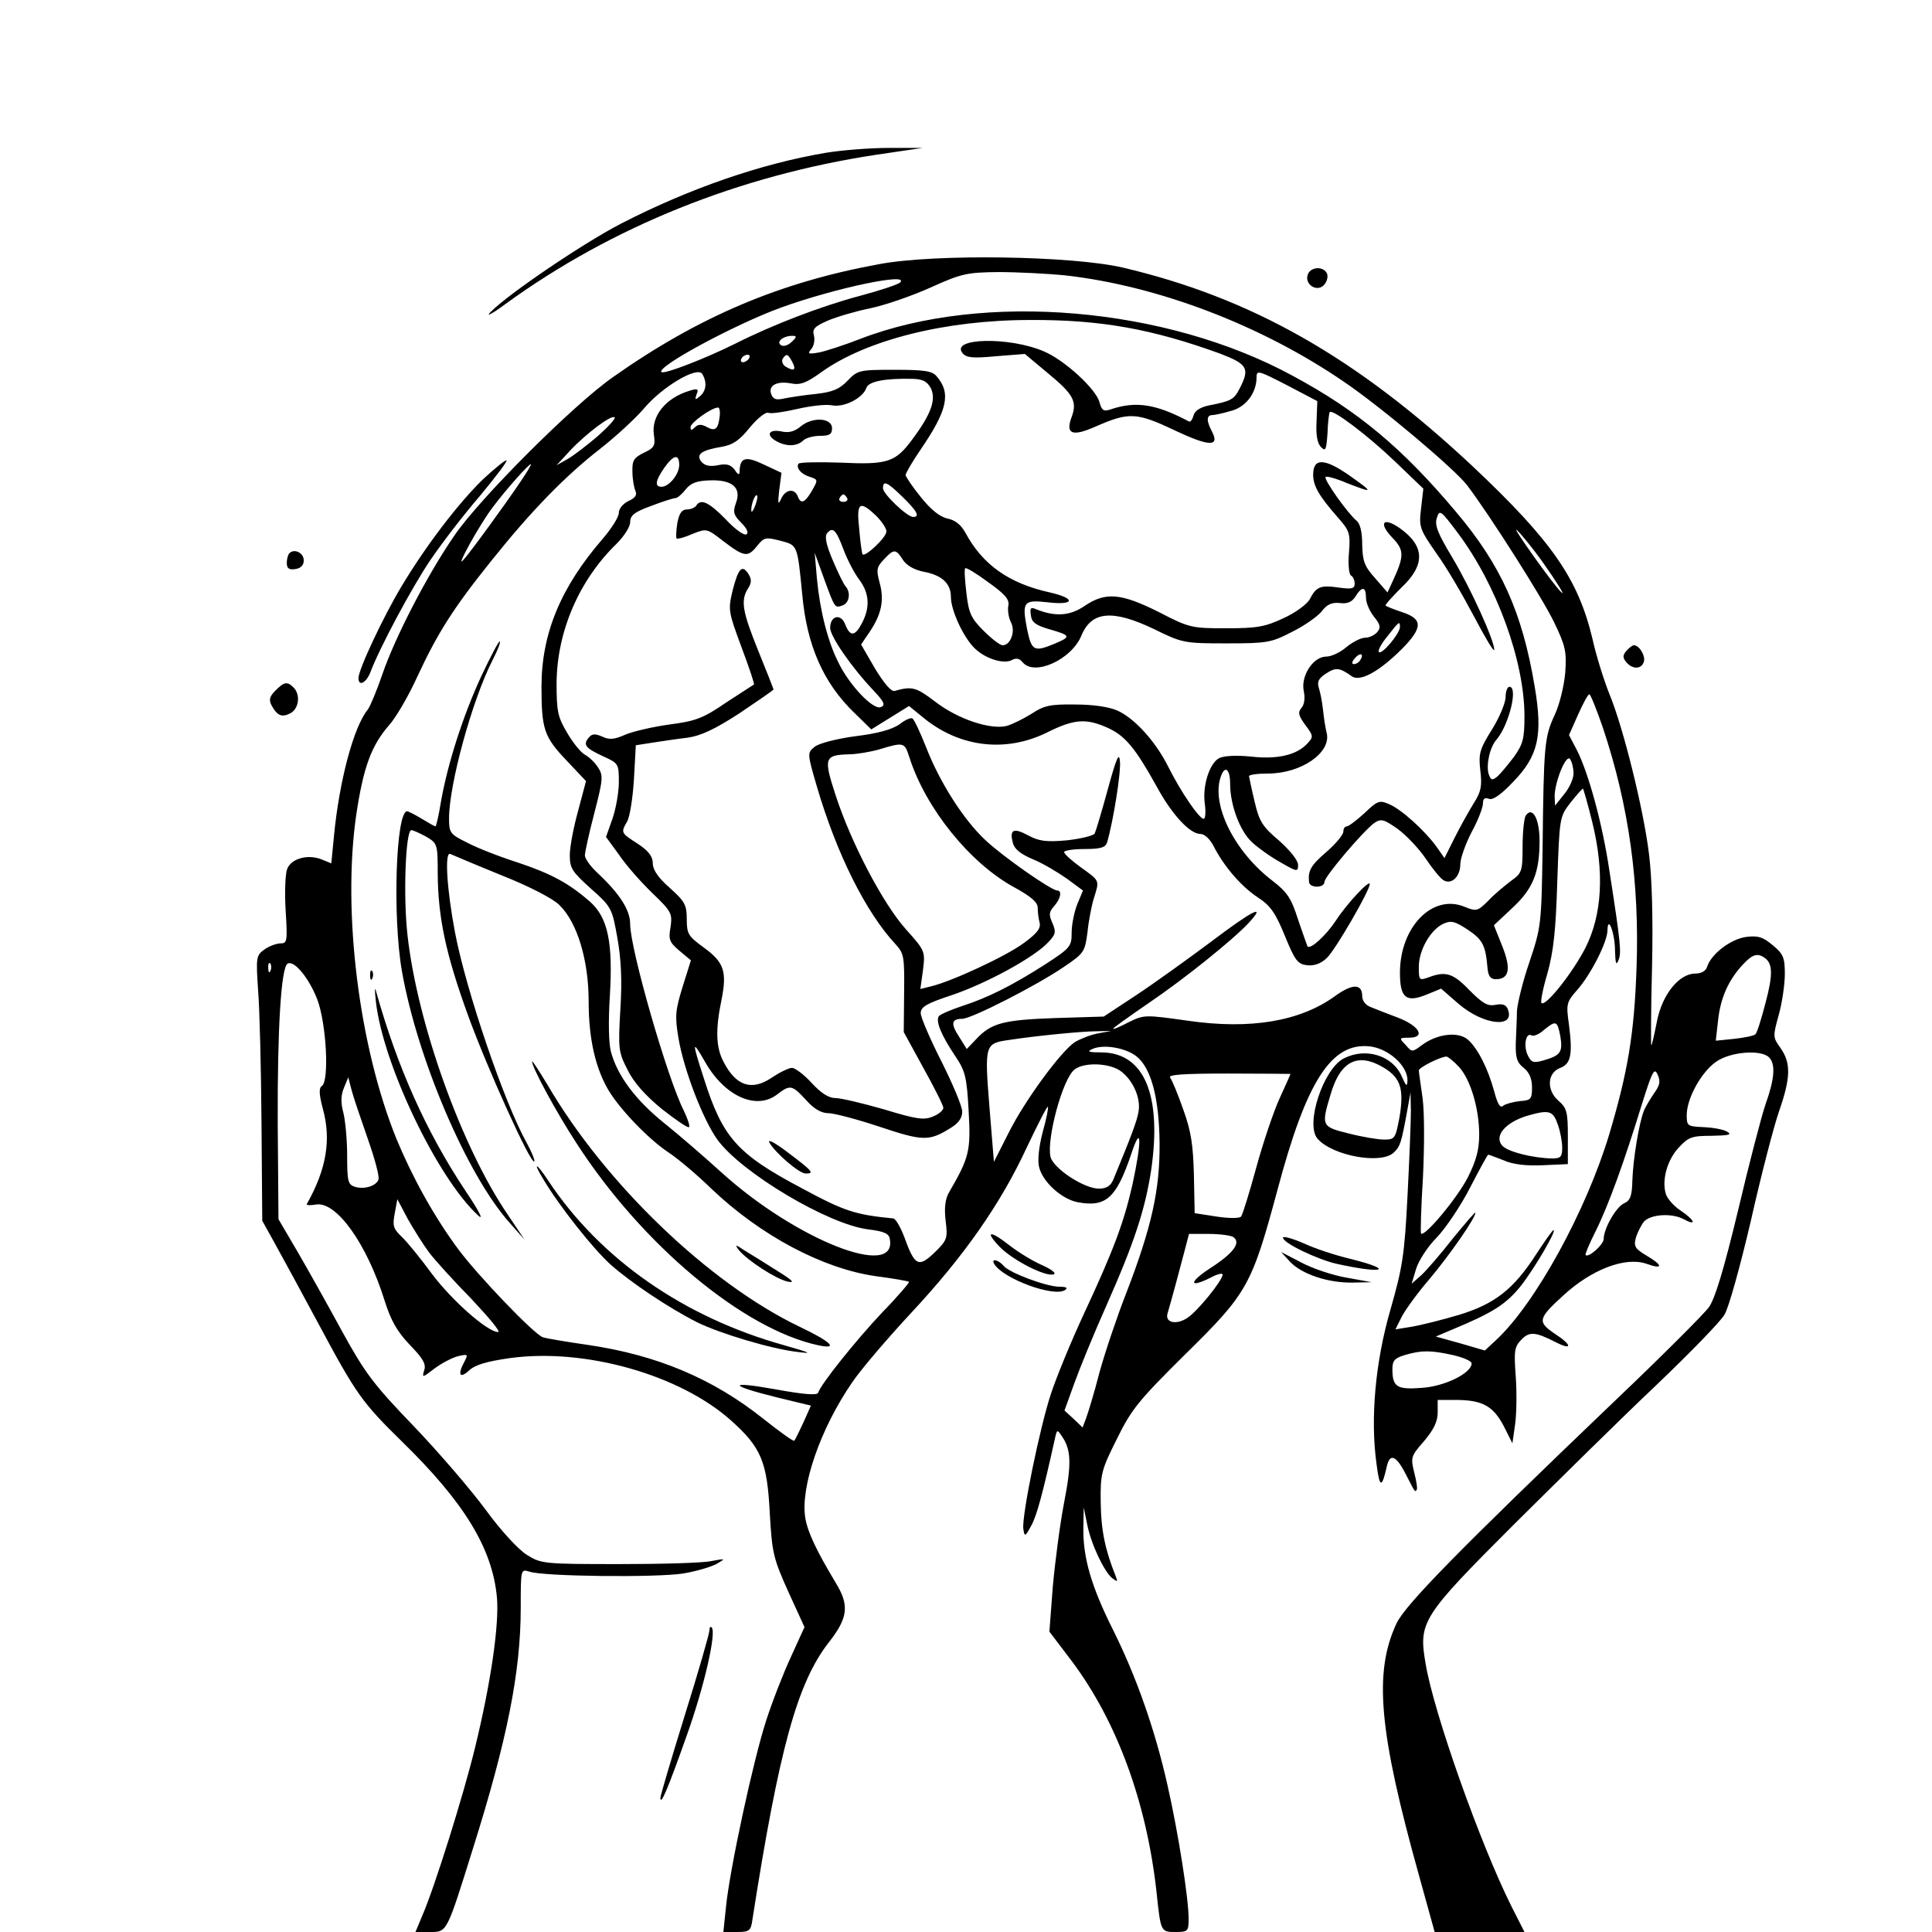 <?xml version="1.0" standalone="no"?>
<!DOCTYPE svg PUBLIC "-//W3C//DTD SVG 20010904//EN"
 "http://www.w3.org/TR/2001/REC-SVG-20010904/DTD/svg10.dtd">
<svg version="1.0" xmlns="http://www.w3.org/2000/svg"
 width="512pt" height="512pt" viewBox="0 0 512 512"
 preserveAspectRatio="xMidYMid meet">
<g transform="translate(0,512) scale(0.1,-0.1)"
fill="#000000" stroke="none">
<path d="M2188 4715 c-171 -29 -360 -94 -541 -187 -99 -51 -299 -186 -347
-235 -14 -14 4 -5 39 21 282 205 620 341 984 396 l122 18 -90 0 c-49 0 -125
-6 -167 -13z"/>
<path d="M2330 4420 c-263 -48 -478 -139 -705 -299 -105 -73 -357 -325 -422
-422 -71 -103 -156 -268 -189 -364 -15 -44 -33 -87 -39 -95 -38 -46 -76 -190
-90 -336 l-7 -72 -27 11 c-37 14 -80 1 -90 -26 -5 -13 -7 -62 -4 -110 5 -81 4
-87 -13 -87 -11 0 -30 -7 -43 -16 -22 -16 -23 -20 -17 -108 4 -50 8 -208 9
-351 l2 -260 36 -65 c20 -36 71 -130 114 -210 99 -185 115 -207 220 -310 165
-161 240 -283 252 -414 6 -72 -16 -225 -58 -397 -30 -124 -107 -370 -140 -446
l-18 -43 38 0 c46 0 44 -4 114 220 91 289 127 469 127 639 0 103 0 103 23 96
37 -13 337 -16 407 -5 36 6 76 18 90 26 24 14 23 14 -15 7 -22 -5 -132 -8
-245 -8 -199 0 -206 1 -243 24 -22 13 -70 65 -110 120 -39 53 -125 153 -191
222 -107 111 -129 141 -189 250 -37 68 -90 163 -118 211 l-51 87 -2 253 c-1
253 9 414 26 424 17 11 57 -38 79 -95 24 -64 32 -216 12 -229 -8 -5 -8 -21 3
-62 22 -81 9 -159 -43 -251 -2 -3 9 -4 25 -1 54 8 134 -104 181 -254 17 -54
33 -82 67 -118 35 -36 44 -51 38 -68 -6 -20 -4 -19 27 5 19 14 47 29 63 33 26
6 27 5 17 -14 -19 -35 -13 -47 12 -24 16 15 46 24 109 33 198 27 450 -44 586
-166 79 -71 95 -108 102 -245 6 -107 10 -121 49 -208 l43 -94 -36 -79 c-20
-43 -50 -120 -66 -170 -34 -105 -96 -392 -106 -492 l-7 -67 36 0 c33 0 37 3
41 33 71 454 119 627 202 734 52 66 55 99 19 158 -51 85 -75 135 -81 173 -13
82 40 236 124 358 22 33 92 115 156 184 141 151 238 290 307 439 29 61 54 110
56 108 2 -2 -4 -33 -14 -68 -10 -39 -14 -75 -9 -93 10 -39 60 -84 102 -92 75
-14 102 11 141 125 28 86 30 42 4 -79 -23 -100 -48 -169 -130 -345 -33 -71
-71 -164 -85 -206 -30 -89 -79 -329 -74 -361 3 -21 5 -21 21 9 15 27 31 88 63
232 5 23 6 23 18 5 25 -36 26 -73 6 -176 -11 -57 -24 -157 -30 -223 l-9 -119
60 -79 c119 -159 198 -374 224 -612 11 -104 11 -105 50 -105 33 0 35 2 35 35
0 53 -27 226 -56 354 -33 147 -83 289 -145 413 -57 114 -79 190 -78 268 l1 55
9 -44 c10 -52 44 -124 66 -143 15 -11 16 -11 9 7 -27 67 -38 119 -39 192 -1
77 1 86 43 170 39 79 57 101 181 224 165 162 176 182 244 434 77 290 143 393
245 382 50 -6 100 -51 100 -90 -1 -18 -3 -17 -15 10 -24 56 -96 78 -154 48
-54 -28 -102 -173 -70 -212 39 -46 170 -70 203 -37 17 16 20 27 35 109 l9 50
1 -50 c0 -27 -4 -129 -9 -225 -8 -156 -13 -188 -45 -300 -40 -138 -54 -288
-37 -410 8 -63 14 -65 27 -7 8 37 25 30 50 -19 26 -50 24 -48 29 -43 3 3 0 23
-6 46 -10 41 -9 44 26 84 26 31 36 52 36 76 l0 33 53 0 c67 -1 95 -17 123 -71
l22 -44 7 49 c4 27 5 84 2 126 -5 69 -4 80 14 99 22 23 37 22 92 -6 45 -23 43
-7 -2 22 -47 32 -46 40 22 102 75 69 164 103 220 84 44 -16 45 -5 3 20 -32 19
-37 25 -31 48 4 14 14 34 22 44 18 19 73 23 105 6 35 -19 30 -3 -7 22 -20 13
-38 34 -41 47 -10 37 5 89 35 121 26 28 35 31 88 31 45 1 54 3 40 11 -10 6
-38 11 -63 12 -42 2 -44 3 -44 32 0 45 40 116 79 142 38 26 118 32 139 11 18
-18 15 -57 -9 -124 -11 -32 -44 -159 -73 -282 -38 -158 -61 -233 -77 -256 -13
-18 -125 -130 -249 -248 -415 -397 -555 -540 -579 -590 -61 -130 -47 -287 60
-670 l41 -148 119 0 119 0 -35 69 c-81 162 -205 510 -227 642 -19 111 -11 124
235 370 117 116 285 282 375 367 90 86 172 170 182 188 11 17 42 129 70 249
27 120 61 251 75 291 31 89 31 127 4 166 -21 29 -21 31 -5 89 9 32 16 81 16
108 0 43 -4 53 -32 76 -26 22 -39 26 -71 22 -41 -6 -92 -45 -103 -79 -3 -11
-15 -18 -31 -18 -43 0 -88 -55 -102 -127 -7 -35 -13 -63 -15 -63 -1 0 -1 92 2
204 3 130 0 240 -8 303 -14 116 -68 335 -105 424 -14 35 -35 101 -45 147 -38
158 -107 258 -316 455 -309 290 -588 448 -929 528 -134 31 -496 37 -645 9z
m495 -30 c245 -28 518 -132 737 -282 100 -68 293 -231 326 -274 62 -82 199
-298 230 -362 31 -64 34 -79 30 -135 -3 -35 -15 -84 -28 -112 -27 -58 -29 -78
-32 -355 -3 -201 -4 -207 -35 -300 -18 -52 -32 -111 -33 -130 0 -19 -2 -57 -3
-84 -1 -39 3 -52 21 -66 15 -12 22 -29 22 -52 0 -31 -3 -34 -32 -36 -17 -2
-37 -7 -44 -12 -8 -8 -15 3 -24 37 -17 62 -43 113 -69 137 -25 23 -81 17 -122
-13 -27 -20 -27 -20 -44 0 -18 18 -17 19 9 19 45 0 28 31 -29 53 -27 10 -60
23 -72 28 -14 5 -23 17 -23 29 0 33 -25 34 -71 1 -93 -68 -226 -90 -391 -66
-114 16 -116 16 -157 -4 -23 -12 -41 -20 -41 -17 0 2 42 32 93 67 96 65 224
168 266 213 49 53 11 34 -100 -50 -63 -47 -152 -111 -199 -142 l-85 -56 -130
-4 c-137 -5 -169 -13 -210 -58 l-23 -24 -20 32 c-23 35 -21 48 8 48 24 0 197
88 270 138 53 36 55 39 62 92 3 30 11 71 17 90 15 48 16 45 -34 81 -25 18 -45
36 -45 41 0 4 24 8 54 8 43 0 56 4 60 18 16 54 37 185 34 214 -2 26 -9 11 -32
-73 -16 -59 -32 -112 -35 -118 -4 -6 -38 -14 -74 -18 -55 -5 -74 -2 -102 13
-39 21 -50 16 -41 -19 4 -17 20 -30 53 -44 27 -11 67 -35 91 -52 l42 -31 -15
-36 c-8 -20 -15 -54 -15 -75 0 -37 -3 -41 -69 -84 -89 -57 -153 -89 -221 -111
-30 -10 -58 -22 -62 -27 -9 -14 7 -51 43 -105 27 -40 31 -55 36 -146 6 -106 2
-123 -52 -216 -10 -17 -13 -41 -9 -75 6 -47 4 -52 -30 -85 -42 -40 -52 -35
-80 43 -10 26 -23 48 -29 48 -101 10 -129 19 -242 80 -172 91 -210 134 -260
292 -32 99 -31 103 4 42 52 -91 136 -128 191 -85 34 26 39 25 76 -15 21 -24
41 -35 59 -35 15 0 76 -16 136 -36 114 -38 131 -39 187 -4 22 13 32 27 32 44
0 14 -25 73 -55 133 -30 59 -55 117 -55 128 0 17 16 26 86 49 92 32 215 99
252 139 20 21 21 27 11 51 -10 22 -9 29 4 44 18 20 22 42 9 42 -16 0 -147 92
-191 134 -58 54 -121 154 -156 244 -16 40 -32 75 -37 78 -4 3 -20 -4 -35 -16
-19 -13 -57 -24 -116 -31 -51 -7 -97 -19 -108 -28 -20 -16 -20 -17 6 -106 52
-177 129 -332 208 -417 23 -25 24 -33 23 -130 l-1 -103 52 -95 c29 -52 53
-100 53 -106 0 -6 -12 -17 -28 -23 -23 -10 -44 -7 -129 19 -56 16 -114 30
-129 30 -18 0 -38 13 -63 40 -20 22 -44 40 -52 40 -9 0 -33 -12 -54 -26 -53
-36 -95 -22 -128 43 -20 38 -21 86 -5 163 15 75 7 100 -47 139 -41 30 -45 36
-45 75 0 38 -5 47 -45 83 -31 27 -45 48 -45 65 0 18 -11 33 -40 52 -45 29 -45
29 -28 59 7 12 15 62 18 112 l5 90 45 7 c25 4 66 10 92 13 35 5 72 22 138 65
49 33 90 61 90 63 0 1 -18 47 -40 101 -42 104 -48 134 -28 166 10 15 10 25 2
38 -17 27 -27 17 -42 -41 -13 -54 -12 -57 23 -152 20 -53 35 -98 33 -99 -2 -1
-35 -23 -74 -48 -61 -42 -81 -49 -150 -58 -43 -6 -96 -18 -117 -27 -29 -13
-43 -14 -61 -5 -19 8 -27 8 -36 -3 -16 -19 -8 -28 40 -50 39 -18 40 -19 40
-68 0 -27 -8 -71 -17 -97 l-17 -48 35 -48 c18 -27 58 -72 88 -101 51 -49 53
-54 48 -90 -6 -33 -3 -40 24 -63 l30 -25 -22 -70 c-19 -62 -21 -77 -11 -136
14 -84 65 -216 103 -269 64 -88 294 -225 400 -238 41 -5 55 -11 57 -25 21
-109 -248 -3 -445 175 -44 40 -112 99 -152 131 -76 61 -125 126 -142 190 -6
23 -7 80 -3 145 9 144 -5 210 -52 252 -57 50 -104 75 -194 105 -47 15 -106 38
-132 52 -45 22 -48 26 -48 64 0 90 61 313 115 419 14 27 23 50 19 50 -3 0 -25
-42 -49 -93 -48 -104 -88 -229 -106 -329 -6 -38 -13 -68 -15 -68 -2 0 -18 9
-36 20 -18 11 -36 20 -39 20 -30 0 -39 -279 -14 -423 41 -233 173 -542 286
-668 l39 -44 -45 67 c-122 179 -239 506 -265 739 -12 105 -5 279 10 279 5 0
22 -8 39 -17 30 -18 31 -19 31 -98 1 -117 21 -212 80 -375 52 -143 167 -397
176 -388 2 3 -7 25 -20 49 -60 107 -161 405 -190 557 -22 116 -28 215 -13 209
7 -3 68 -29 137 -57 73 -29 137 -62 153 -79 47 -46 77 -146 77 -255 0 -99 18
-177 53 -236 31 -51 105 -128 157 -163 25 -16 77 -60 115 -97 130 -124 295
-212 436 -232 46 -6 86 -13 88 -15 2 -1 -29 -38 -70 -80 -70 -74 -163 -190
-171 -214 -2 -7 -36 -5 -112 9 -128 23 -127 11 2 -21 l91 -22 -20 -45 c-11
-24 -22 -46 -24 -48 -2 -3 -39 24 -82 58 -133 106 -281 169 -466 196 -56 8
-109 17 -118 20 -22 6 -174 165 -225 234 -65 88 -121 190 -163 291 -100 246
-144 603 -107 859 19 127 40 184 87 238 18 20 52 78 75 129 54 116 95 181 197
308 104 130 194 223 288 296 42 33 94 81 116 107 49 58 141 112 154 91 13 -21
11 -45 -6 -59 -13 -11 -14 -10 -9 5 6 14 3 16 -17 10 -65 -19 -104 -68 -96
-118 4 -28 1 -34 -27 -47 -26 -13 -31 -20 -30 -50 0 -19 4 -42 8 -51 5 -11 -1
-19 -19 -27 -14 -7 -25 -20 -25 -31 0 -11 -19 -41 -42 -68 -112 -129 -163
-252 -163 -393 0 -113 7 -133 67 -196 l51 -54 -21 -79 c-12 -43 -22 -96 -22
-117 0 -35 6 -44 56 -89 55 -49 56 -52 70 -130 10 -56 13 -113 8 -190 -6 -105
-5 -113 19 -160 16 -33 47 -68 91 -104 37 -29 69 -51 72 -48 3 3 -4 23 -14 44
-43 84 -142 428 -142 494 0 38 -28 81 -89 138 -17 16 -31 36 -31 44 0 8 11 59
25 112 23 89 24 100 10 121 -8 13 -24 28 -35 34 -11 6 -32 32 -47 58 -25 42
-28 57 -28 132 1 137 60 273 159 369 20 20 36 45 36 57 0 18 11 27 55 43 31
12 60 21 65 21 5 0 17 10 27 23 14 17 29 23 65 24 59 2 84 -20 68 -61 -8 -23
-6 -31 14 -51 15 -15 21 -27 14 -31 -6 -4 -31 14 -55 40 -45 46 -66 55 -78 36
-3 -5 -14 -10 -24 -10 -14 0 -21 -10 -26 -36 -3 -20 -4 -38 -2 -41 3 -2 22 3
42 12 38 15 38 15 83 -20 54 -41 64 -43 89 -11 18 22 22 23 61 13 46 -12 45
-10 58 -142 12 -135 56 -235 138 -314 l45 -44 50 31 50 31 43 -35 c95 -75 214
-88 321 -36 74 37 105 39 163 13 46 -21 73 -54 128 -153 41 -76 89 -128 117
-128 11 0 25 -13 35 -32 27 -53 72 -106 117 -136 34 -22 47 -41 72 -102 27
-66 34 -75 59 -78 19 -2 36 4 52 19 22 20 114 179 114 196 0 13 -61 -52 -90
-97 -26 -39 -67 -77 -75 -68 -1 2 -12 33 -25 71 -18 57 -29 73 -68 103 -102
78 -164 204 -136 278 11 29 24 17 24 -22 0 -55 26 -125 58 -154 15 -14 48 -38
75 -53 45 -26 47 -26 47 -7 0 12 -21 38 -50 64 -44 37 -53 51 -65 103 -8 33
-14 63 -15 68 0 4 23 7 50 7 88 0 168 55 156 107 -4 15 -8 44 -10 63 -2 19 -7
45 -11 57 -5 16 -1 25 19 38 26 17 36 16 68 -7 22 -16 73 12 134 73 55 56 55
79 -1 97 -21 7 -41 15 -43 17 -2 2 17 23 42 48 64 60 62 110 -4 157 -44 31
-58 15 -21 -24 33 -34 33 -49 1 -118 l-13 -28 -33 38 c-28 31 -33 45 -34 88 0
33 -5 56 -15 64 -23 19 -88 110 -82 116 2 3 28 -4 56 -16 72 -28 72 -26 7 20
-66 46 -96 47 -96 2 0 -30 16 -57 66 -114 30 -34 33 -41 29 -92 -3 -30 0 -58
5 -61 6 -3 10 -13 10 -22 0 -13 -8 -15 -43 -10 -48 7 -59 2 -76 -31 -7 -13
-38 -36 -69 -50 -49 -23 -70 -27 -152 -27 -92 0 -98 1 -179 43 -100 50 -141
54 -197 16 -38 -26 -77 -29 -127 -9 -16 7 -18 4 -15 -16 2 -18 13 -26 47 -36
59 -17 60 -20 18 -38 -57 -24 -63 -20 -75 37 -14 73 -10 79 53 72 73 -9 78 10
7 26 -108 24 -178 73 -224 159 -12 21 -27 33 -48 37 -20 5 -43 23 -70 57 -22
27 -40 54 -40 58 0 5 18 36 40 68 71 104 81 149 42 194 -12 14 -32 17 -112 17
-93 0 -97 -1 -124 -29 -21 -22 -39 -30 -84 -35 -31 -3 -69 -9 -84 -12 -21 -5
-29 -2 -34 11 -9 23 14 36 52 29 25 -5 41 1 81 30 119 85 328 138 553 138 187
1 324 -24 503 -89 73 -28 80 -39 52 -93 -15 -29 -22 -33 -84 -45 -21 -5 -35
-14 -38 -26 -3 -11 -8 -18 -12 -16 -87 46 -140 55 -208 32 -18 -6 -23 -3 -29
18 -8 35 -93 113 -148 136 -91 39 -249 36 -215 -5 10 -12 26 -14 89 -8 l76 6
61 -51 c68 -56 78 -75 63 -116 -17 -45 1 -53 62 -26 89 39 109 39 210 -9 93
-44 122 -45 99 -2 -14 27 -14 42 2 42 6 0 29 5 49 11 40 10 68 48 68 89 0 20
5 18 81 -21 l80 -42 -2 -54 c-2 -36 2 -58 12 -68 12 -12 14 -7 17 37 1 28 4
53 6 56 8 8 100 -61 174 -132 l74 -71 -6 -52 c-6 -50 -4 -55 41 -120 27 -37
71 -113 100 -168 29 -55 52 -94 53 -87 0 25 -62 162 -111 244 -39 65 -48 87
-41 106 7 22 10 20 55 -40 103 -137 177 -340 177 -486 0 -60 -4 -74 -28 -108
-16 -21 -36 -45 -44 -52 -14 -11 -17 -10 -23 7 -7 24 3 71 21 91 33 39 58 140
34 140 -5 0 -10 -12 -10 -27 0 -15 -16 -54 -36 -86 -33 -53 -36 -64 -31 -109
5 -41 2 -56 -17 -86 -13 -21 -36 -62 -51 -92 l-27 -54 -21 30 c-31 43 -94 100
-126 113 -25 11 -31 9 -65 -24 -21 -19 -42 -35 -47 -35 -5 0 -9 -6 -9 -14 0
-8 -20 -32 -44 -53 -42 -36 -50 -50 -47 -80 1 -17 41 -17 41 0 0 14 103 135
132 156 18 12 25 10 61 -15 22 -16 56 -51 75 -79 18 -27 40 -54 48 -58 21 -12
44 10 44 43 0 15 14 54 30 85 17 31 30 65 30 76 0 13 5 16 16 12 10 -4 32 11
64 45 67 69 79 123 57 253 -33 197 -89 321 -208 462 -142 169 -260 268 -433
361 -336 183 -819 224 -1146 98 -41 -16 -90 -32 -109 -36 -29 -5 -32 -4 -21 9
7 8 10 24 7 36 -5 17 2 24 36 39 23 10 74 25 113 33 39 8 111 33 160 55 82 37
96 40 179 41 50 0 131 -4 180 -9z m-440 -19 c-6 -5 -53 -21 -106 -35 -105 -28
-232 -77 -331 -127 -76 -38 -189 -82 -195 -75 -14 14 196 127 317 171 144 52
344 94 315 66z m-287 -157 c-9 -9 -21 -13 -28 -9 -14 9 5 25 30 25 12 0 12 -3
-2 -16z m-113 -44 c-3 -5 -11 -10 -16 -10 -6 0 -7 5 -4 10 3 6 11 10 16 10 6
0 7 -4 4 -10z m115 -10 c11 -21 4 -25 -19 -11 -7 5 -10 14 -7 20 10 15 14 14
26 -9z m367 -69 c14 -30 1 -68 -49 -135 -45 -61 -65 -68 -191 -62 -59 2 -109
1 -111 -3 -7 -11 7 -28 31 -35 21 -7 21 -8 5 -36 -19 -33 -30 -37 -38 -15 -9
22 -33 18 -44 -7 -8 -18 -9 -12 -5 23 l6 46 -47 22 c-48 23 -63 19 -64 -18 0
-11 -4 -10 -13 4 -11 14 -22 17 -45 12 -21 -4 -34 -1 -43 9 -16 20 0 31 54 40
29 5 47 17 74 51 20 24 42 42 49 39 7 -3 41 2 76 10 34 8 76 13 92 10 32 -7
83 19 92 46 5 17 50 26 124 24 26 -1 37 -7 47 -25z m-560 -76 c-4 -33 -12 -39
-35 -26 -13 7 -22 7 -30 -1 -9 -9 -12 -9 -12 0 0 12 56 52 73 52 4 0 6 -11 4
-25z m-322 -50 c-28 -24 -63 -51 -80 -61 l-30 -17 35 38 c43 46 111 97 119 89
3 -3 -17 -25 -44 -49z m215 -77 c0 -25 -27 -58 -47 -58 -19 0 -16 17 8 51 24
34 39 37 39 7z m-421 -45 c-38 -57 -138 -194 -152 -208 -21 -23 44 95 79 141
36 48 95 114 101 114 2 0 -10 -21 -28 -47z m1013 -40 c38 -37 47 -53 28 -53
-16 0 -80 61 -80 76 0 22 11 17 52 -23z m-391 -24 c-5 -13 -10 -19 -10 -12 -1
15 10 45 15 40 3 -2 0 -15 -5 -28z m244 21 c3 -5 -1 -10 -10 -10 -9 0 -13 5
-10 10 3 6 8 10 10 10 2 0 7 -4 10 -10z m77 -47 c15 -15 28 -34 27 -42 0 -15
-56 -68 -63 -60 -2 2 -6 32 -9 67 -8 71 1 77 45 35z m1763 -118 c41 -58 64
-95 53 -85 -20 18 -136 181 -118 165 12 -11 41 -47 65 -80z m-1849 27 c10 -26
28 -61 41 -78 27 -36 29 -73 8 -114 -19 -37 -32 -38 -45 -5 -11 30 -40 24 -40
-9 0 -22 56 -104 116 -167 28 -30 31 -38 18 -43 -20 -8 -83 58 -112 118 -28
55 -49 137 -57 222 l-6 69 25 -69 c29 -79 28 -78 50 -70 17 7 21 34 7 50 -5 5
-20 36 -34 69 -18 42 -22 64 -15 72 15 18 24 9 44 -45z m157 -26 c10 -15 30
-26 54 -31 49 -9 73 -31 73 -67 0 -36 34 -109 64 -137 28 -27 77 -42 98 -30
11 6 20 4 28 -6 31 -38 130 7 156 71 27 65 83 69 192 17 75 -37 80 -38 192
-38 108 0 119 2 173 30 33 16 68 41 79 54 14 19 27 25 48 23 21 -3 33 3 42 17
17 28 28 27 28 -3 0 -13 9 -35 21 -50 17 -21 19 -29 9 -41 -7 -8 -21 -15 -32
-15 -11 0 -33 -11 -50 -25 -16 -14 -40 -25 -53 -25 -35 0 -68 -51 -60 -91 4
-18 2 -36 -6 -45 -10 -12 -8 -20 10 -45 22 -29 22 -32 6 -49 -28 -31 -80 -43
-150 -35 -39 4 -71 2 -84 -4 -26 -14 -45 -74 -38 -122 3 -22 1 -39 -3 -39 -12
0 -61 72 -94 138 -34 68 -90 129 -135 149 -23 10 -64 16 -113 16 -65 1 -82 -3
-115 -25 -21 -13 -51 -28 -66 -32 -43 -10 -128 18 -188 64 -51 39 -62 42 -108
29 -9 -3 -28 20 -52 59 l-37 64 23 34 c31 46 39 84 26 130 -9 34 -8 41 11 61
27 29 32 29 51 -1z m279 -122 c-2 -12 1 -31 7 -43 13 -24 -1 -61 -22 -61 -7 0
-30 18 -51 39 -33 33 -39 47 -45 100 -4 34 -6 63 -3 65 2 3 30 -14 61 -37 45
-32 57 -46 53 -63z m1038 -56 c-1 -18 -48 -74 -56 -66 -3 4 7 23 23 42 31 40
33 41 33 24z m-105 -87 c-3 -6 -11 -11 -17 -11 -6 0 -6 6 2 15 14 17 26 13 15
-4z m644 -183 c68 -205 96 -408 88 -633 -6 -175 -23 -275 -72 -440 -61 -203
-196 -450 -301 -547 l-29 -27 -65 19 -65 18 40 17 c111 46 146 68 186 118 36
46 95 147 86 147 -3 0 -23 -29 -46 -64 -60 -93 -110 -132 -206 -161 -44 -13
-100 -27 -124 -31 l-43 -7 17 34 c10 19 42 63 73 99 53 63 122 162 122 176 0
4 -26 -27 -59 -67 -32 -41 -70 -85 -84 -98 l-26 -23 12 40 c7 22 31 59 55 83
23 24 63 83 88 132 25 48 46 87 48 87 2 0 20 -7 41 -15 24 -11 60 -15 103 -13
l67 3 0 73 c0 66 -3 76 -25 95 -32 28 -30 74 5 87 28 11 33 35 23 114 -8 56
-7 60 23 94 35 40 79 126 79 157 1 42 20 -9 20 -55 1 -33 3 -40 9 -25 8 20 7
39 -24 238 -18 122 -55 258 -86 319 l-21 40 24 54 c13 29 26 54 30 54 3 0 20
-42 37 -92z m-1839 -75 c43 -135 160 -280 277 -344 44 -24 63 -40 63 -54 0
-11 2 -29 5 -40 4 -15 -7 -29 -43 -55 -46 -34 -190 -101 -245 -114 l-28 -7 7
50 c6 50 6 51 -45 108 -61 68 -146 230 -187 357 -32 98 -29 105 36 107 19 0
55 6 80 13 66 20 67 19 80 -21z m1760 -43 c0 -14 -11 -38 -25 -55 l-24 -30 -1
25 c0 38 31 114 41 98 5 -7 9 -24 9 -38z m50 -130 c32 -131 26 -243 -18 -331
-33 -65 -106 -158 -117 -147 -3 3 4 39 16 79 16 58 22 112 26 244 6 170 6 170
35 208 16 20 31 37 33 37 1 0 13 -41 25 -90z m456 -358 c22 -15 23 -44 3 -119
-11 -43 -23 -81 -27 -84 -4 -4 -29 -9 -56 -12 l-49 -5 6 53 c6 59 27 107 65
148 26 28 39 32 58 19z m-3959 -34 c-3 -8 -6 -5 -6 6 -1 11 2 17 5 13 3 -3 4
-12 1 -19z m3418 -174 c7 -42 1 -51 -44 -64 -28 -8 -33 -6 -43 15 -11 25 -4
60 11 51 5 -3 20 3 32 14 33 27 36 25 44 -16z m-1227 7 c-20 -4 -47 -15 -60
-23 -37 -25 -132 -154 -175 -240 l-39 -77 -12 147 c-13 164 -12 167 52 176 71
11 194 23 231 23 l40 1 -37 -7z m102 -59 c40 -30 62 -110 63 -232 1 -123 -21
-222 -88 -396 -24 -61 -56 -156 -71 -210 -14 -55 -31 -110 -36 -123 l-9 -24
-24 23 -24 22 26 72 c14 39 52 132 85 206 75 169 103 256 119 361 28 196 -18
308 -130 310 -36 0 -42 2 -26 9 28 13 85 4 115 -18z m856 -29 c31 -33 54 -111
54 -180 0 -40 -8 -69 -30 -113 -28 -55 -115 -159 -124 -149 -2 2 0 69 5 149 4
84 4 172 -1 210 -5 36 -10 69 -10 73 0 8 56 36 73 37 4 0 19 -12 33 -27z
m-198 -3 c44 -27 53 -56 41 -130 -11 -57 -12 -60 -41 -60 -16 0 -58 7 -93 16
-73 18 -74 20 -49 103 26 90 73 113 142 71z m-696 -10 c32 -25 52 -72 45 -107
-4 -24 -19 -64 -67 -180 -7 -16 -18 -23 -38 -23 -39 0 -120 53 -128 84 -11 47
32 208 64 232 26 20 95 17 124 -6z m1411 -58 c-10 -15 -23 -36 -27 -47 -13
-34 -28 -127 -30 -182 -1 -42 -5 -54 -22 -62 -21 -9 -54 -67 -54 -94 0 -15
-40 -51 -48 -43 -2 2 10 30 26 62 34 68 76 184 122 334 29 92 34 102 43 82 8
-18 6 -28 -10 -50z m-963 52 c0 -1 -13 -30 -29 -65 -16 -35 -44 -118 -62 -184
-18 -66 -36 -124 -40 -129 -4 -5 -32 -5 -65 0 l-58 9 -2 100 c-2 79 -7 116
-28 174 -14 40 -30 79 -35 85 -7 8 34 11 155 11 90 0 164 -1 164 -1z m-2445
-173 c18 -51 31 -99 28 -107 -6 -17 -38 -27 -63 -19 -18 6 -20 15 -20 83 0 42
-5 93 -10 113 -7 26 -7 45 1 65 l12 29 9 -35 c5 -19 25 -77 43 -129z m3154 37
c6 -17 11 -44 11 -59 0 -25 -4 -29 -27 -29 -50 1 -115 17 -131 33 -24 25 6 62
65 80 59 17 69 14 82 -25z m-2992 -337 c15 -20 65 -75 112 -123 46 -49 79 -88
71 -88 -28 0 -123 84 -176 155 -30 41 -66 85 -80 98 -22 21 -24 29 -18 61 l7
38 28 -53 c16 -28 41 -68 56 -88z m2131 41 c22 -15 1 -43 -61 -83 -58 -38 -56
-54 3 -24 17 9 30 12 30 7 0 -15 -67 -98 -94 -115 -29 -19 -59 -12 -52 12 9
30 35 126 46 169 l11 42 52 0 c29 0 58 -4 65 -8z m582 -313 c27 -6 50 -16 50
-22 0 -26 -71 -61 -132 -65 -66 -5 -78 2 -78 50 0 22 6 29 33 37 44 13 68 13
127 0z"/>
<path d="M4043 2958 c-4 -7 -8 -44 -8 -82 0 -65 -2 -70 -30 -90 -16 -12 -44
-35 -60 -52 -29 -29 -32 -30 -64 -17 -85 35 -171 -54 -171 -175 0 -66 16 -80
70 -58 l39 16 46 -40 c66 -57 151 -66 131 -15 -4 12 -14 16 -33 12 -21 -4 -34
4 -69 39 -43 45 -63 51 -108 34 -25 -9 -26 -8 -26 28 0 44 31 98 65 114 21 9
30 7 65 -16 39 -26 47 -41 52 -101 2 -22 8 -30 22 -30 36 0 41 28 17 88 l-22
55 49 46 c55 51 72 94 72 178 0 58 -19 93 -37 66z"/>
<path d="M981 2534 c0 -11 3 -14 6 -6 3 7 2 16 -1 19 -3 4 -6 -2 -5 -13z"/>
<path d="M996 2467 c18 -166 163 -469 271 -568 16 -15 3 11 -34 66 -103 155
-180 326 -237 530 -3 11 -3 -1 0 -28z"/>
<path d="M1410 2307 c0 -16 65 -136 118 -217 174 -269 441 -492 640 -535 56
-12 35 9 -49 49 -240 115 -515 379 -668 641 -23 38 -41 66 -41 62z"/>
<path d="M2039 2092 c15 -27 79 -82 96 -82 24 0 19 6 -46 55 -34 26 -56 38
-50 27z"/>
<path d="M1441 1993 c41 -69 131 -183 178 -225 53 -47 153 -114 228 -152 61
-30 197 -71 268 -79 40 -5 33 -2 -37 18 -266 74 -488 229 -625 436 -33 50 -42
51 -12 2z"/>
<path d="M1959 1806 c23 -27 95 -74 127 -82 22 -5 16 2 -26 28 -30 19 -68 43
-85 53 -27 18 -29 18 -16 1z"/>
<path d="M2122 3990 c-17 -14 -32 -18 -53 -13 -33 6 -40 -11 -10 -27 26 -14
54 -13 70 3 6 6 26 12 44 12 25 0 32 4 32 20 0 28 -52 31 -83 5z"/>
<path d="M3466 4393 c-10 -26 23 -48 42 -29 8 8 12 22 9 30 -8 21 -43 20 -51
-1z"/>
<path d="M1278 3848 c-64 -63 -148 -172 -214 -282 -48 -80 -114 -220 -114
-243 0 -23 20 -13 31 14 24 65 111 227 159 298 29 43 88 120 132 171 43 52 75
94 70 94 -5 0 -34 -24 -64 -52z"/>
<path d="M767 3654 c-4 -4 -7 -16 -7 -26 0 -14 6 -19 23 -16 14 2 22 10 22 23
0 20 -25 32 -38 19z"/>
<path d="M4310 3395 c-10 -12 -10 -18 0 -30 16 -19 39 -19 46 0 6 15 -11 45
-26 45 -4 0 -13 -7 -20 -15z"/>
<path d="M730 3290 c-16 -16 -18 -25 -10 -40 15 -27 27 -32 50 -20 22 12 27
49 8 68 -17 17 -25 15 -48 -8z"/>
<path d="M2649 1816 c35 -36 123 -81 144 -73 7 3 -8 14 -33 25 -25 11 -62 34
-84 51 -52 41 -68 40 -27 -3z"/>
<path d="M3400 1840 c0 -14 90 -57 141 -69 126 -28 158 -17 37 13 -38 9 -93
27 -123 41 -30 13 -55 20 -55 15z"/>
<path d="M3419 1776 c31 -33 101 -56 165 -55 l51 1 -66 12 c-36 6 -90 24 -120
40 l-54 28 24 -26z"/>
<path d="M2635 1770 c24 -39 157 -88 187 -69 9 6 4 9 -14 9 -35 0 -133 37
-148 55 -14 17 -35 21 -25 5z"/>
<path d="M1880 799 c0 -8 -29 -109 -65 -224 -36 -116 -65 -214 -65 -220 1 -20
19 22 69 163 48 134 80 276 67 289 -3 4 -6 0 -6 -8z"/>
</g>
</svg>